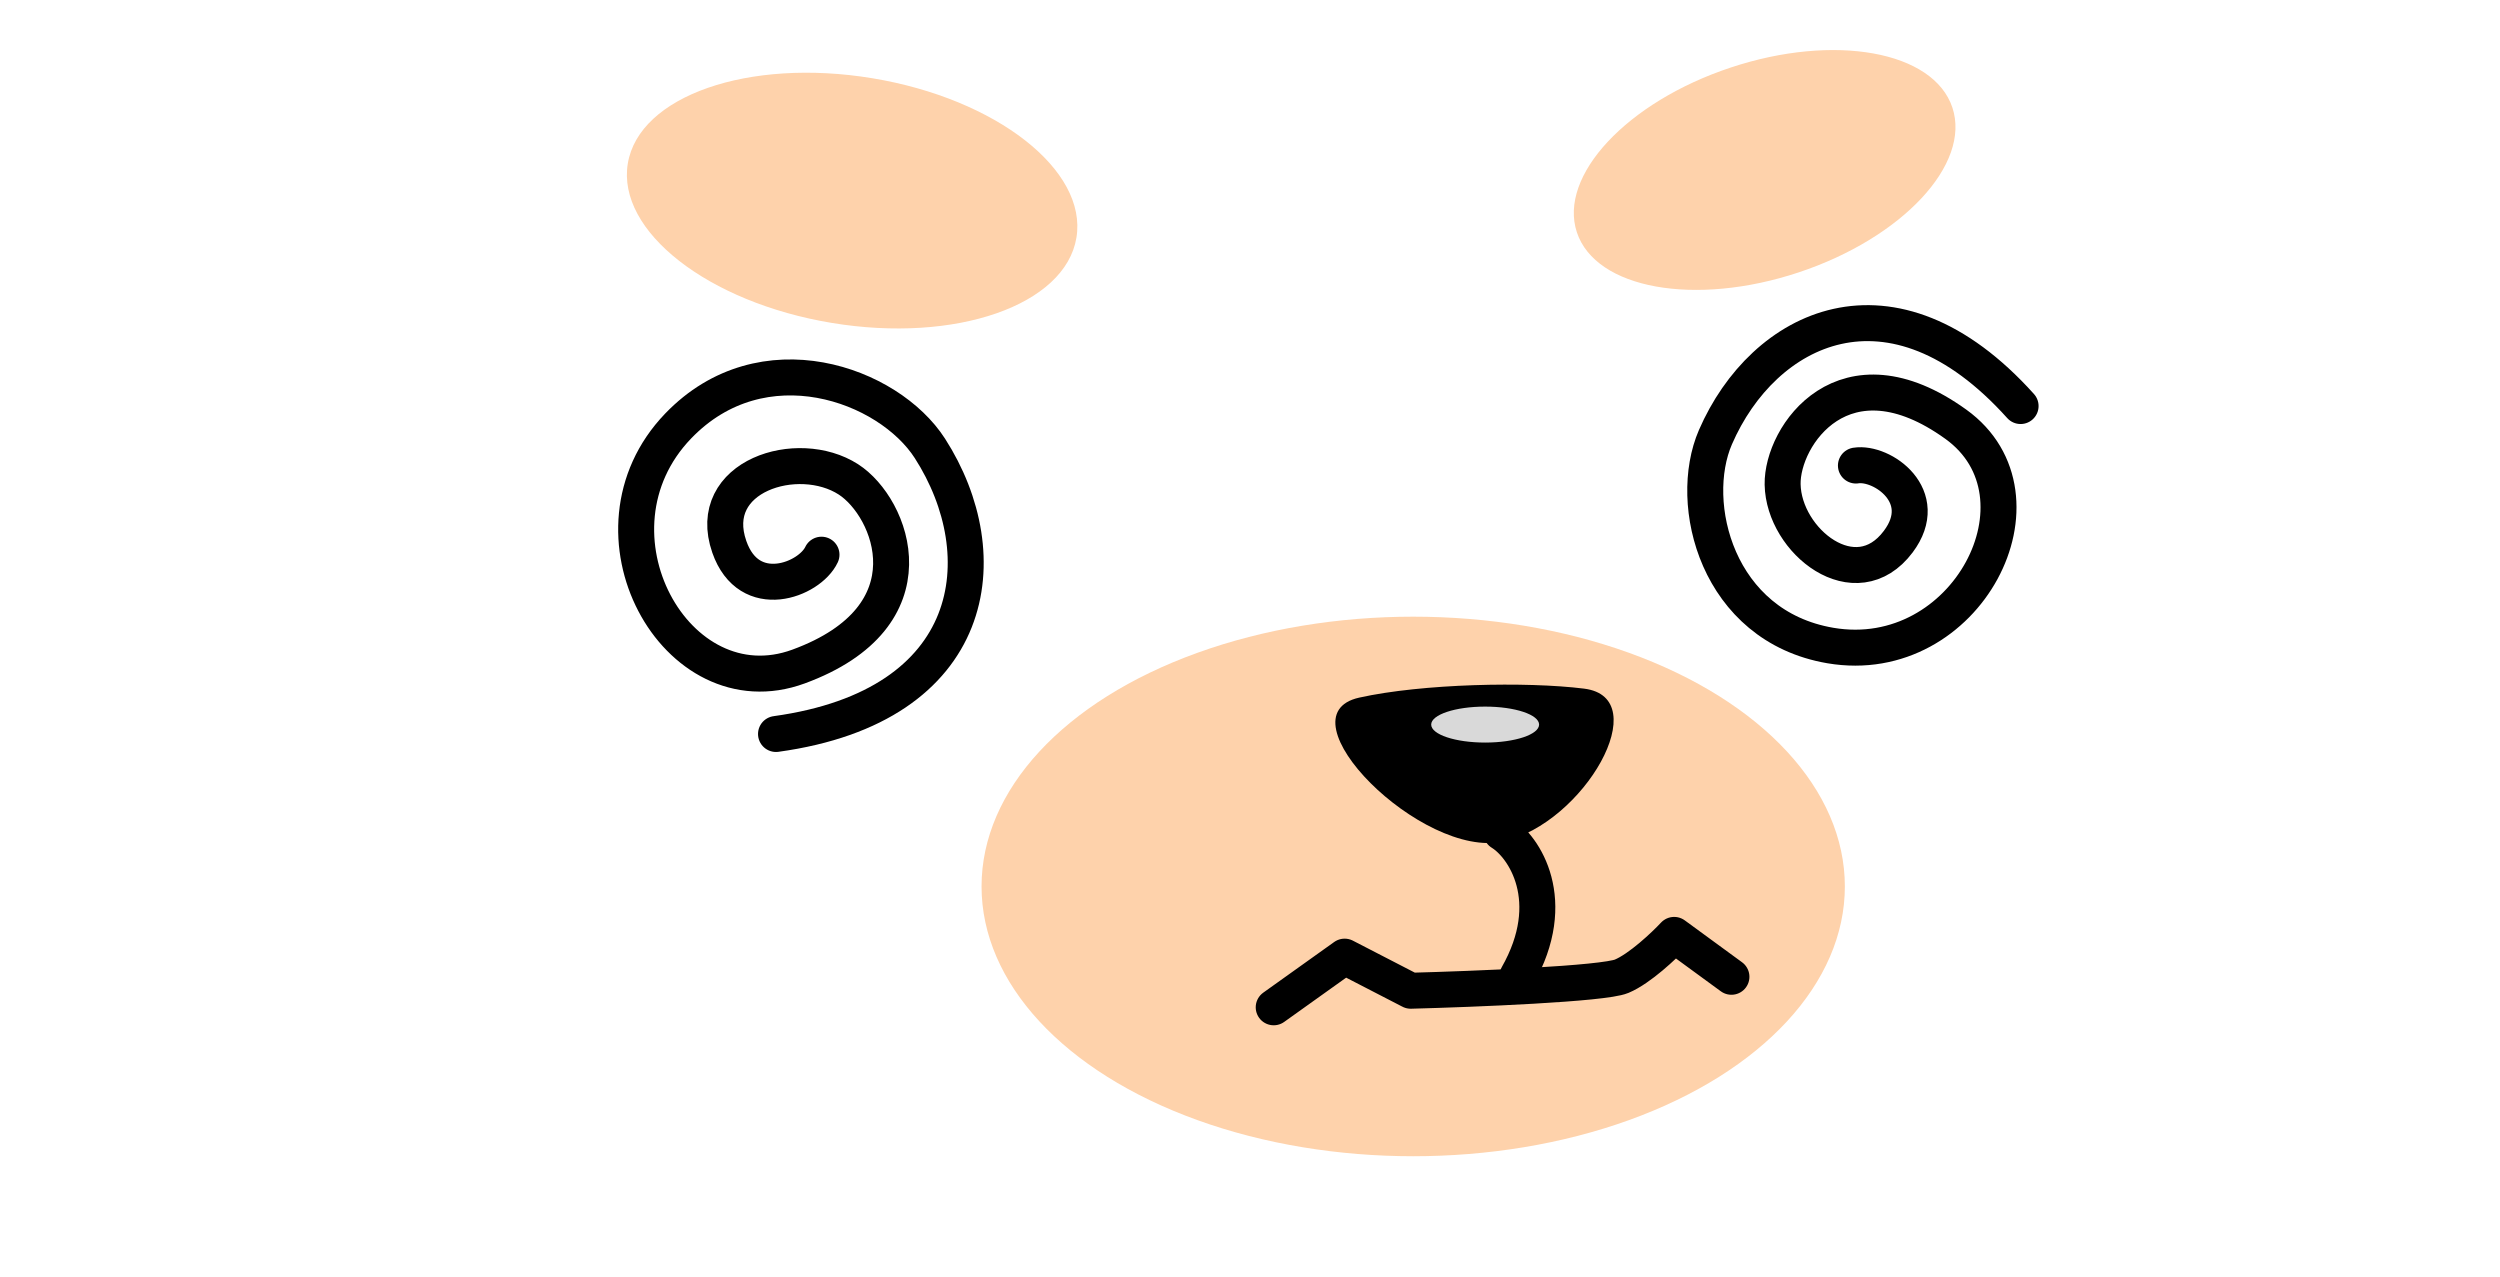 <svg width="139" height="71" viewBox="0 0 139 71" fill="none" xmlns="http://www.w3.org/2000/svg">
<path d="M45.675 30.841C45.016 32.247 41.65 33.554 40.55 30.404C39.175 26.466 44.36 24.841 47.172 26.654C49.587 28.21 52.011 34.267 44.397 37.06C37.581 39.56 32.058 29.559 37.707 23.685C42.395 18.811 49.402 21.345 51.706 24.935C55.516 30.872 54.459 39.248 43.146 40.81" stroke="black" stroke-width="2" stroke-linecap="round" stroke-linejoin="round"/>
<path d="M103.189 25.884C104.639 25.653 107.437 27.587 105.544 30.114C103.177 33.273 99.172 30.088 99.114 26.934C99.064 24.226 102.542 19.126 108.743 23.587C114.294 27.58 109.352 37.186 101.768 35.891C95.474 34.816 93.773 28.006 95.378 24.307C98.032 18.19 105.162 14.579 112.345 22.576" stroke="black" stroke-width="2" stroke-linecap="round" stroke-linejoin="round"/>
<ellipse cx="47.378" cy="11.153" rx="12.641" ry="6.895" transform="rotate(9.385 47.378 11.153)" fill="#FED2AB"/>
<ellipse cx="98.114" cy="9.451" rx="11" ry="6" transform="rotate(-18.381 98.114 9.451)" fill="#FED2AB"/>
<ellipse cx="78.574" cy="49.287" rx="24" ry="15" fill="#FED2AB"/>
<path d="M88.074 38.288C84.874 37.888 79.075 38.01 75.575 38.787C71.075 39.787 79.075 47.787 83.575 46.787C88.075 45.787 92.074 38.788 88.074 38.288Z" fill="black"/>
<ellipse cx="82.574" cy="40.287" rx="3" ry="1" fill="#D9D9D9"/>
<path d="M83.471 46.287C84.746 47.069 86.746 50.074 84.371 54.261" stroke="black" stroke-width="2" stroke-linecap="round"/>
<path d="M70.818 56.006L74.762 53.189L78.435 55.085C81.922 54.994 89.15 54.705 90.163 54.28C91.176 53.855 92.532 52.569 93.083 51.98L96.268 54.309" stroke="black" stroke-width="2" stroke-linecap="round" stroke-linejoin="round"/>
</svg>
